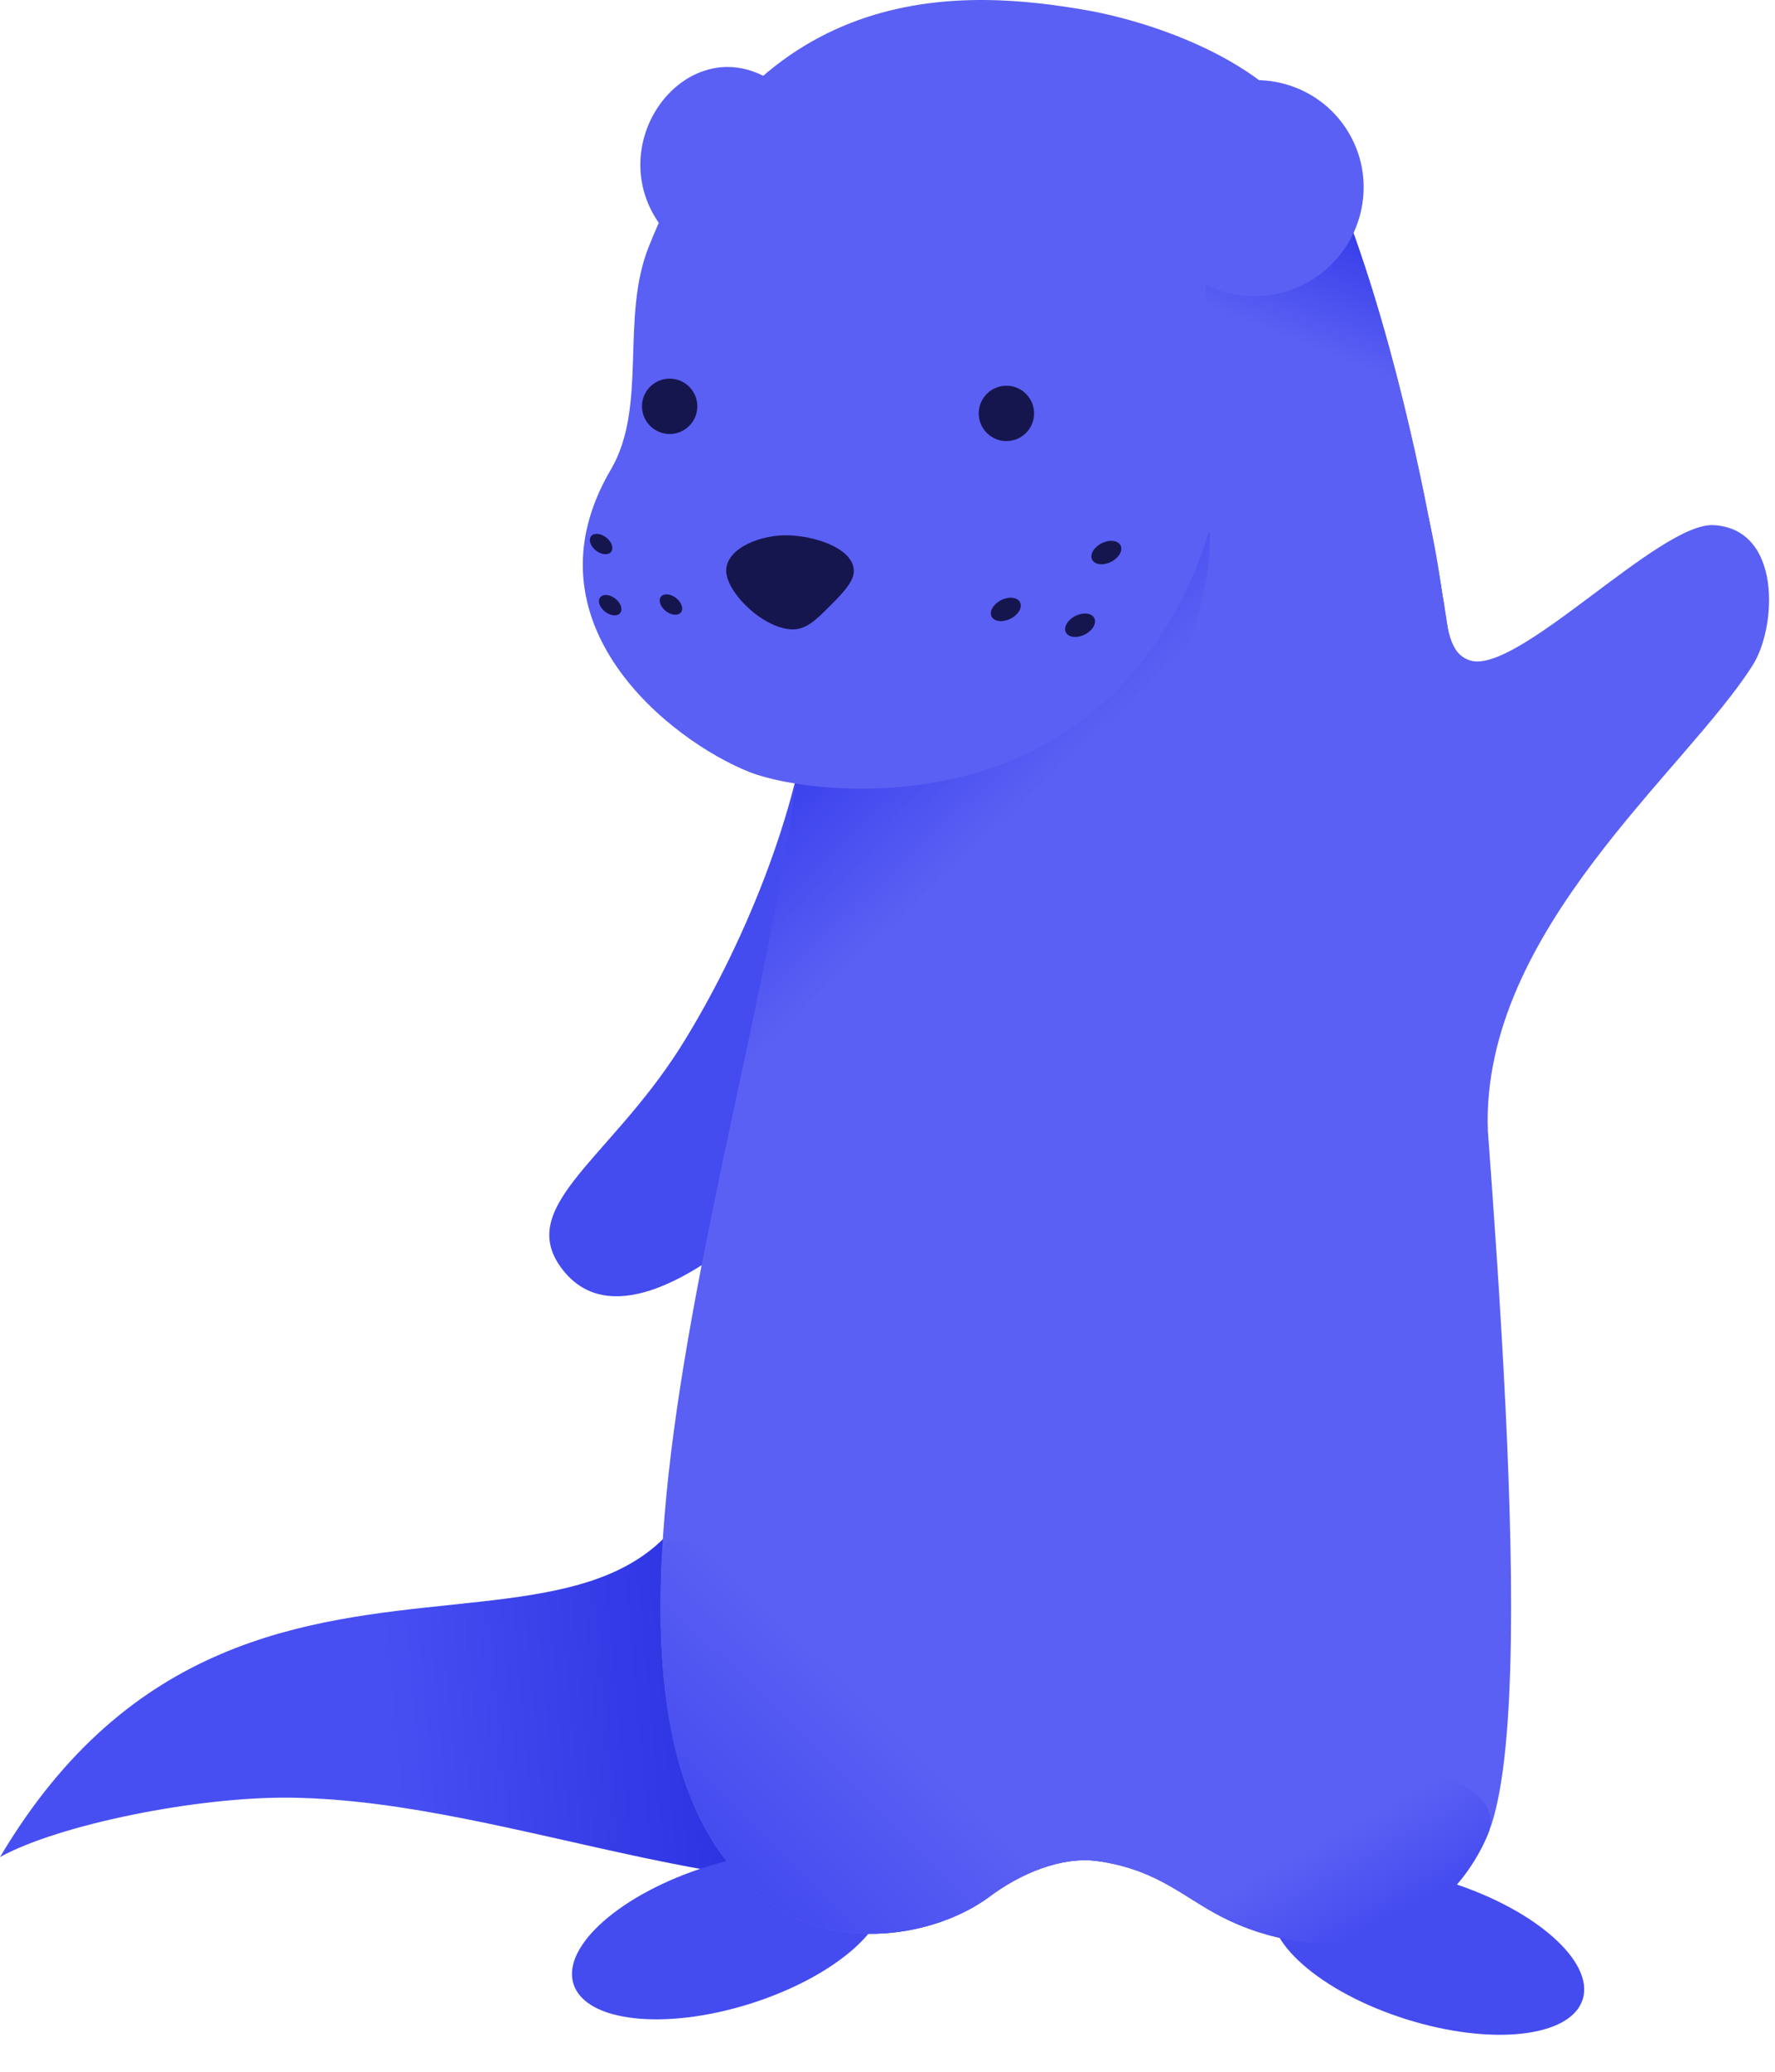 <svg width="126" height="147" viewBox="0 0 126 147" fill="none" xmlns="http://www.w3.org/2000/svg">
<path fill-rule="evenodd" clip-rule="evenodd" d="M54.83 5.754C48.234 1.479 41.216 11.921 48.636 17.784L54.83 5.754Z" fill="#5A60F3"/>
<path fill-rule="evenodd" clip-rule="evenodd" d="M57.516 49.333C56.799 57.404 52.699 67.319 48.282 74.336C43.121 82.468 36.239 85.776 40.139 90.332C44.297 95.144 52.556 88.218 56.054 84.566C60.7 79.713 61.933 69.459 64.284 60.475L57.516 49.333Z" fill="#444BEF"/>
<path fill-rule="evenodd" clip-rule="evenodd" d="M100.999 103.965C96.678 118.877 80.781 129.556 70.521 132.521C54.739 137.077 36.809 127.759 20.634 127.553C13.98 127.469 4.113 129.483 0 131.767C18.508 100.557 50.164 126.886 51.297 96.739L100.999 103.965Z" fill="url(#paint0_linear)"/>
<path d="M99.821 143.273C105.895 145.182 111.503 144.552 112.348 141.864C113.193 139.177 108.954 135.451 102.881 133.541C96.807 131.632 91.199 132.263 90.354 134.95C89.509 137.637 93.748 141.364 99.821 143.273Z" fill="#444BEF"/>
<path d="M53.236 142.177C47.163 144.087 41.554 143.456 40.709 140.769C39.865 138.081 44.103 134.355 50.177 132.446C56.25 130.536 61.858 131.167 62.703 133.854C63.548 136.542 59.309 140.268 53.236 142.177Z" fill="#444BEF"/>
<path fill-rule="evenodd" clip-rule="evenodd" d="M56.97 48.516C56.855 71.829 36.197 120.926 54.359 134.823C59.281 138.588 66.398 137.435 70.257 134.563C72.359 132.986 75.34 131.674 77.951 132.057C82.456 132.72 84.144 134.828 87.286 136.286C94.472 139.639 102.329 137.595 105.54 130.334C109.561 121.311 105.448 80.086 104.316 62.678C82.272 24.749 66.976 22.642 56.97 48.516Z" fill="#5A60F3"/>
<path fill-rule="evenodd" clip-rule="evenodd" d="M56.973 48.516C56.927 56.928 54.223 68.698 51.612 80.959C47.014 102.678 86.966 55.026 85.856 37.617C63.79 -0.311 66.978 22.642 56.973 48.516Z" fill="url(#paint1_linear)"/>
<path fill-rule="evenodd" clip-rule="evenodd" d="M105.541 130.335C108.476 123.78 86.016 123.14 68.062 121.443C61.292 120.805 47.243 104.945 46.989 110.491C46.457 121.11 48.121 130.046 54.36 134.823C59.282 138.588 66.399 137.435 70.258 134.563C72.36 132.986 75.34 131.674 77.951 132.058C82.457 132.72 84.144 134.829 87.287 136.287C94.473 139.64 102.329 137.595 105.541 130.335Z" fill="url(#paint2_linear)"/>
<path fill-rule="evenodd" clip-rule="evenodd" d="M77.951 132.058C82.457 132.72 86.016 123.14 68.062 121.443C61.292 120.805 47.243 104.945 46.989 110.491C46.457 121.11 48.121 130.046 54.36 134.823C59.282 138.588 66.399 137.435 70.258 134.563C72.36 132.986 75.34 131.674 77.951 132.058Z" fill="url(#paint3_linear)"/>
<path fill-rule="evenodd" clip-rule="evenodd" d="M85.857 37.617C79.156 59.229 57.782 56.609 53.184 54.773C47.615 52.552 36.94 44.23 43.364 33.314C45.998 28.816 44.011 22.571 46.067 17.468C53.808 -1.961 68.804 -0.743 77.284 0.752C80.381 1.299 90.478 3.875 93.69 10.688C99.559 23.08 104.296 47.397 104.319 62.678L85.857 37.617Z" fill="#5A60F3"/>
<path fill-rule="evenodd" clip-rule="evenodd" d="M85.858 37.617C84.24 42.841 87.105 14.172 84.332 11.256C82.368 9.194 90.478 3.875 93.69 10.688C97.18 18.046 100.253 29.608 102.194 40.986C103.511 48.771 104.319 56.47 104.319 62.678L85.858 37.617Z" fill="url(#paint4_linear)"/>
<path d="M78.865 39.867C78.307 40.145 77.708 40.075 77.525 39.71C77.343 39.345 77.647 38.824 78.204 38.545C78.762 38.266 79.362 38.336 79.545 38.701C79.727 39.066 79.423 39.588 78.865 39.867Z" fill="#16164F"/>
<path d="M42.306 39.067C42.699 39.373 43.179 39.413 43.38 39.156C43.58 38.899 43.424 38.443 43.031 38.137C42.639 37.831 42.158 37.791 41.958 38.048C41.757 38.305 41.913 38.761 42.306 39.067Z" fill="#16164F"/>
<path d="M77.001 45.024C76.444 45.303 75.844 45.233 75.661 44.868C75.479 44.503 75.783 43.981 76.341 43.703C76.898 43.424 77.498 43.494 77.681 43.859C77.863 44.224 77.559 44.746 77.001 45.024Z" fill="#16164F"/>
<path d="M42.953 43.405C43.346 43.712 43.826 43.751 44.026 43.494C44.227 43.237 44.071 42.781 43.678 42.475C43.286 42.169 42.805 42.129 42.605 42.386C42.404 42.643 42.56 43.099 42.953 43.405Z" fill="#16164F"/>
<path d="M71.729 43.903C71.171 44.181 70.572 44.111 70.389 43.746C70.207 43.381 70.511 42.86 71.068 42.581C71.626 42.302 72.226 42.372 72.409 42.737C72.591 43.102 72.287 43.624 71.729 43.903Z" fill="#16164F"/>
<path d="M47.264 43.361C47.657 43.667 48.138 43.706 48.338 43.449C48.538 43.192 48.382 42.736 47.99 42.43C47.597 42.124 47.116 42.084 46.916 42.341C46.715 42.598 46.872 43.054 47.264 43.361Z" fill="#16164F"/>
<path fill-rule="evenodd" clip-rule="evenodd" d="M56.147 37.989C58.249 38.109 60.695 39.073 60.608 40.595C60.564 41.362 59.635 42.28 58.785 43.124C57.954 43.954 57.202 44.716 56.16 44.657C54.059 44.537 51.465 41.924 51.551 40.402C51.638 38.88 54.046 37.87 56.147 37.989Z" fill="#16164F"/>
<path fill-rule="evenodd" clip-rule="evenodd" d="M101.404 36.719C102.883 43.077 102.26 46.138 104.316 46.85C107.643 47.997 117.787 37.048 121.646 37.261C126.498 37.528 126.129 44.5 124.419 47.195C119.682 54.704 105.195 66.026 105.61 80.133C104.571 77.693 103.646 75.212 102.86 72.657C99.718 62.498 98.655 51.183 101.404 36.719Z" fill="#5A60F3"/>
<path d="M45.572 28.829C45.572 29.914 46.452 30.794 47.536 30.794C48.621 30.794 49.5 29.914 49.5 28.829C49.5 27.744 48.621 26.865 47.536 26.865C46.452 26.865 45.572 27.744 45.572 28.829Z" fill="#16164F"/>
<path d="M69.477 29.333C69.477 30.418 70.356 31.297 71.441 31.297C72.526 31.297 73.405 30.418 73.405 29.333C73.405 28.248 72.526 27.369 71.441 27.369C70.356 27.369 69.477 28.248 69.477 29.333Z" fill="#16164F"/>
<path d="M82.509 17.353C84.701 20.964 89.429 22.099 93.071 19.888C96.713 17.677 97.889 12.959 95.698 9.348C93.506 5.738 88.777 4.603 85.135 6.813C81.493 9.024 80.317 13.743 82.509 17.353Z" fill="#5A60F3"/>
<defs>
<linearGradient id="paint0_linear" x1="27.613" y1="124.604" x2="87.381" y2="119.064" gradientUnits="userSpaceOnUse">
<stop stop-color="#484FF2"/>
<stop offset="1" stop-color="#0008C8"/>
</linearGradient>
<linearGradient id="paint1_linear" x1="46.898" y1="41.651" x2="66.66" y2="62.679" gradientUnits="userSpaceOnUse">
<stop stop-color="#1119E4"/>
<stop offset="1" stop-color="#1119E4" stop-opacity="0"/>
</linearGradient>
<linearGradient id="paint2_linear" x1="96.46" y1="129.226" x2="113.328" y2="160.189" gradientUnits="userSpaceOnUse">
<stop stop-color="#5A60F3"/>
<stop offset="0.21" stop-color="#444BEF"/>
<stop offset="1" stop-color="#444BEF"/>
</linearGradient>
<linearGradient id="paint3_linear" x1="62.632" y1="121.832" x2="24.587" y2="160.42" gradientUnits="userSpaceOnUse">
<stop stop-color="#5A60F3"/>
<stop offset="0.28" stop-color="#444BEF"/>
<stop offset="1" stop-color="#0008D7"/>
</linearGradient>
<linearGradient id="paint4_linear" x1="87.914" y1="22.703" x2="96.001" y2="1.907" gradientUnits="userSpaceOnUse">
<stop stop-color="#5A60F3"/>
<stop offset="1" stop-color="#0008D7"/>
</linearGradient>
</defs>
</svg>
